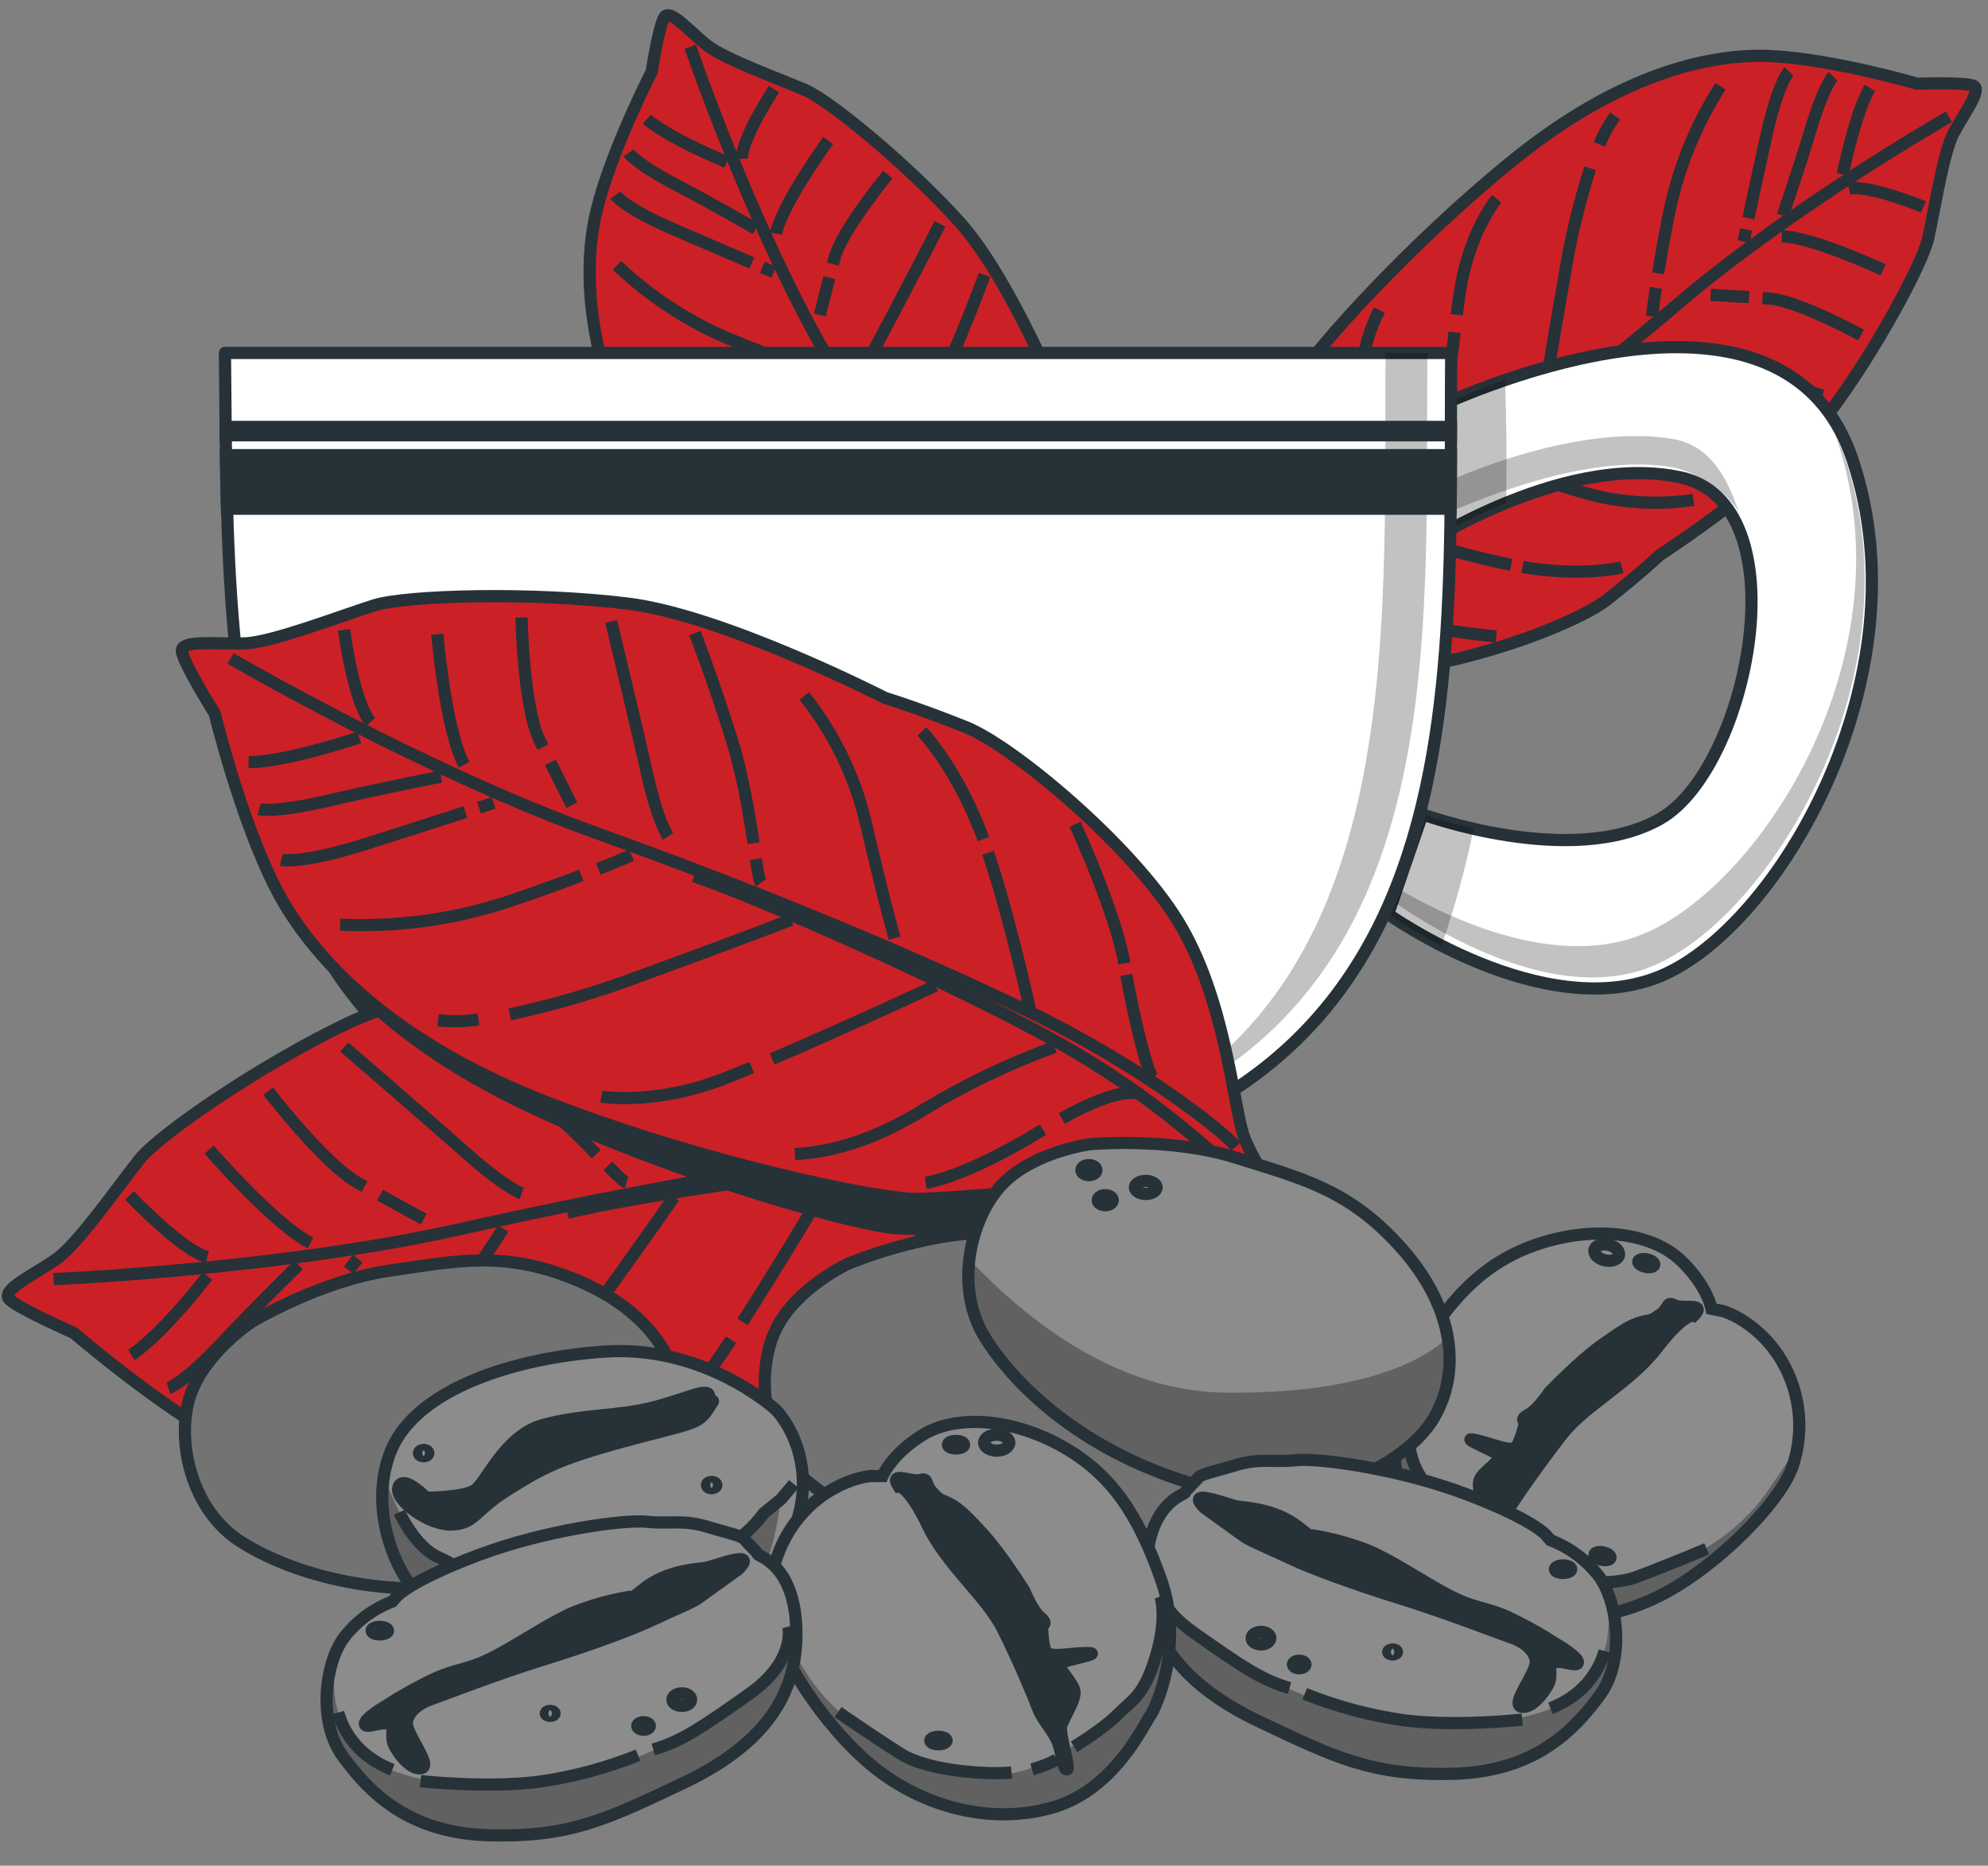 <svg width="163" height="153" viewBox="0 0 163 153" fill="none" xmlns="http://www.w3.org/2000/svg">
<rect x="0" y="0" width="163" height="153" fill="#808080" stroke="none"/>
<path d="M91.914 51.729C91.914 51.729 97.456 51.135 99.558 51.602C101.659 52.069 107.925 55.036 113.776 54.875C119.627 54.714 129.128 51.252 131.769 49.174C134.409 47.096 136.092 45.516 136.092 45.516C136.092 45.516 146.05 39.066 149.882 33.997C153.713 28.928 157.628 21.66 158.105 19.507C158.582 17.353 159.328 12.559 160.165 10.941C161.003 9.324 162.6 7.301 161.765 7.016C160.931 6.731 157.199 6.868 157.199 6.868C157.199 6.868 150.273 4.838 145.181 4.598C140.089 4.357 132.71 6.14 124.136 13.067C115.562 19.994 107.695 28.811 106.507 30.971C105.319 33.131 101.813 40.543 101.24 42.745C100.667 44.946 100.467 47.501 98.455 48.83C97.628 49.373 94.311 47.748 92.12 49.236C89.929 50.723 91.165 51.636 91.914 51.729Z" fill="#CC2027" stroke="#263238" stroke-miterlimit="10"/>
<path d="M159.798 9.577C159.798 9.577 147.094 16.834 137.778 24.744C129.981 31.405 121.851 37.664 113.419 43.5C106.943 47.913 100.502 50.516 99.077 50.774" stroke="#263238" stroke-miterlimit="10"/>
<path d="M99.575 49.208C103.742 47.823 107.737 45.963 111.479 43.665C117.835 39.791 128.624 31.967 132.212 28.804" stroke="#263238" stroke-miterlimit="10"/>
<path d="M123.899 46.32C119.435 45.423 113.419 43.5 113.419 43.5" stroke="#263238" stroke-miterlimit="10"/>
<path d="M132.981 46.523C132.981 46.523 130.213 47.237 125.808 46.646C125.502 46.605 125.176 46.553 124.836 46.495" stroke="#263238" stroke-miterlimit="10"/>
<path d="M112.424 50.18C109.392 49.102 106.315 48.219 105.697 48.315" stroke="#263238" stroke-miterlimit="10"/>
<path d="M122.673 52.196C122.673 52.196 116.379 51.612 113.138 50.438" stroke="#263238" stroke-miterlimit="10"/>
<path d="M138.849 40.993C135.785 41.451 132.659 41.233 129.688 40.354C124.901 38.891 122.106 38.187 122.106 38.187" stroke="#263238" stroke-miterlimit="10"/>
<path d="M131.165 32.887C130.679 32.66 130.167 32.495 129.64 32.396" stroke="#263238" stroke-miterlimit="10"/>
<path d="M146.022 36.82C146.022 36.82 142.98 36.363 138.784 35.429C136.52 34.874 134.3 34.152 132.143 33.269" stroke="#263238" stroke-miterlimit="10"/>
<path d="M143.402 24.367C141.641 24.257 140.257 24.181 140.257 24.181" stroke="#263238" stroke-miterlimit="10"/>
<path d="M152.591 27.474C152.591 27.474 147.44 24.645 145.002 24.476L144.515 24.442" stroke="#263238" stroke-miterlimit="10"/>
<path d="M149.435 32.437C149.435 32.437 142.224 30.315 139.35 29.415C136.476 28.515 135.333 28.625 135.333 28.625" stroke="#263238" stroke-miterlimit="10"/>
<path d="M154.4 22.134C154.4 22.134 148.587 19.407 146.091 19.386" stroke="#263238" stroke-miterlimit="10"/>
<path d="M157.707 16.972C157.707 16.972 153.223 15.114 151.602 15.471" stroke="#263238" stroke-miterlimit="10"/>
<path d="M110.676 43.713C111.225 40.6 111.469 37.442 111.404 34.282C111.26 29.35 112.468 26.702 113.093 25.424" stroke="#263238" stroke-miterlimit="10"/>
<path d="M119.438 25.816C119.535 25.081 119.631 24.401 119.723 23.803C120.465 18.995 122.714 16.302 122.714 16.302" stroke="#263238" stroke-miterlimit="10"/>
<path d="M118.065 38.96C118.065 38.96 118.645 32.359 119.26 27.255" stroke="#263238" stroke-miterlimit="10"/>
<path d="M131.144 11.841C131.471 11.012 131.904 10.23 132.431 9.512" stroke="#263238" stroke-miterlimit="10"/>
<path d="M126.55 32.915C126.55 32.915 127.034 29.687 128.322 22.351C128.798 19.453 129.487 16.595 130.382 13.799" stroke="#263238" stroke-miterlimit="10"/>
<path d="M135.951 22.419C136.164 21.083 136.459 19.414 136.847 17.477C137.602 13.782 139.031 10.258 141.064 7.081" stroke="#263238" stroke-miterlimit="10"/>
<path d="M135.46 25.94C135.46 25.94 135.546 25.102 135.769 23.601" stroke="#263238" stroke-miterlimit="10"/>
<path d="M143.361 17.896C143.704 16.213 144.268 13.637 144.834 11.096C145.789 6.789 146.681 5.851 146.681 5.851" stroke="#263238" stroke-miterlimit="10"/>
<path d="M142.959 19.809C142.959 19.809 143.039 19.441 143.17 18.816" stroke="#263238" stroke-miterlimit="10"/>
<path d="M151.094 14.303C151.094 14.303 151.41 12.586 152.079 10.34C152.749 8.094 153.312 7.201 153.312 7.201" stroke="#263238" stroke-miterlimit="10"/>
<path d="M146.173 17.676C146.173 17.676 147.426 14.049 148.491 10.522C149.555 6.995 150.294 6.256 150.294 6.256" stroke="#263238" stroke-miterlimit="10"/>
<path d="M106.356 40.35C106.174 34.247 107.177 31.943 107.177 31.943" stroke="#263238" stroke-miterlimit="10"/>
<path d="M105.144 47.051C105.144 47.051 106.311 46.55 106.37 41.79" stroke="#263238" stroke-miterlimit="10"/>
<path d="M85.074 78.511C85.074 78.511 85.545 72.954 86.403 70.983C87.261 69.011 91.361 63.427 92.319 57.64C93.277 51.853 91.677 41.879 90.142 38.887C88.608 35.896 87.371 33.949 87.371 33.949C87.371 33.949 82.935 22.934 78.688 18.219C74.44 13.503 68.043 8.259 66.028 7.386C64.012 6.514 59.442 4.865 58.007 3.742C56.571 2.619 54.916 0.651 54.459 1.428C54.003 2.204 53.429 5.892 53.429 5.892C53.429 5.892 50.119 12.308 48.918 17.25C47.716 22.192 48.063 29.79 53.23 39.526C58.398 49.263 65.561 58.663 67.456 60.24C69.351 61.816 75.958 66.665 78.011 67.651C80.064 68.637 82.533 69.314 83.454 71.542C83.831 72.456 81.606 75.406 82.647 77.841C83.687 80.276 84.844 79.232 85.074 78.511Z" fill="#CC2027" stroke="#263238" stroke-miterlimit="10"/>
<path d="M56.602 3.839C56.602 3.839 61.316 17.68 67.305 28.344C72.361 37.263 76.961 46.434 81.088 55.819C84.178 63.032 85.52 69.835 85.503 71.275" stroke="#263238" stroke-miterlimit="10"/>
<path d="M84.058 70.502C83.491 66.147 82.425 61.871 80.882 57.76C78.286 50.781 72.641 38.702 70.237 34.574" stroke="#263238" stroke-miterlimit="10"/>
<path d="M85.843 46.072C84.126 50.29 81.088 55.83 81.088 55.83" stroke="#263238" stroke-miterlimit="10"/>
<path d="M87.77 37.188C87.77 37.188 87.945 40.042 86.527 44.252C86.431 44.548 86.317 44.857 86.183 45.18" stroke="#263238" stroke-miterlimit="10"/>
<path d="M87.45 58.079C85.819 60.847 84.36 63.705 84.36 64.327" stroke="#263238" stroke-miterlimit="10"/>
<path d="M91.379 48.397C91.379 48.397 89.624 54.463 87.842 57.423" stroke="#263238" stroke-miterlimit="10"/>
<path d="M83.46 30.38C83.327 33.476 82.518 36.505 81.091 39.255C78.742 43.678 77.52 46.289 77.52 46.289" stroke="#263238" stroke-miterlimit="10"/>
<path d="M74.042 36.387C73.725 36.821 73.466 37.293 73.269 37.792" stroke="#263238" stroke-miterlimit="10"/>
<path d="M80.724 22.543C80.724 22.543 79.694 25.445 77.977 29.388C77.002 31.505 75.871 33.547 74.595 35.498" stroke="#263238" stroke-miterlimit="10"/>
<path d="M68.005 22.763C67.559 24.48 67.223 25.82 67.223 25.82" stroke="#263238" stroke-miterlimit="10"/>
<path d="M72.799 14.317C72.799 14.317 69.046 18.834 68.414 21.186C68.373 21.344 68.332 21.502 68.287 21.66" stroke="#263238" stroke-miterlimit="10"/>
<path d="M77.074 18.36C77.074 18.36 73.62 25.033 72.191 27.691C70.763 30.349 70.653 31.469 70.653 31.469" stroke="#263238" stroke-miterlimit="10"/>
<path d="M67.903 11.525C67.903 11.525 64.126 16.714 63.624 19.163" stroke="#263238" stroke-miterlimit="10"/>
<path d="M63.463 7.307C63.463 7.307 60.788 11.36 60.833 13.016" stroke="#263238" stroke-miterlimit="10"/>
<path d="M80.782 58.567C77.832 57.435 74.777 56.595 71.662 56.06C66.797 55.263 64.427 53.573 63.294 52.718" stroke="#263238" stroke-miterlimit="10"/>
<path d="M64.874 46.557C64.17 46.323 63.518 46.1 62.951 45.897C58.388 44.255 56.159 41.532 56.159 41.532" stroke="#263238" stroke-miterlimit="10"/>
<path d="M77.513 50.407C77.513 50.407 71.144 48.58 66.251 47.007" stroke="#263238" stroke-miterlimit="10"/>
<path d="M53.378 32.42C52.625 31.94 51.94 31.363 51.338 30.703" stroke="#263238" stroke-miterlimit="10"/>
<path d="M73.194 40.924C73.194 40.924 70.104 39.835 63.157 37.174C60.403 36.155 57.729 34.932 55.157 33.516" stroke="#263238" stroke-miterlimit="10"/>
<path d="M64.675 29.697C63.408 29.233 61.825 28.629 59.995 27.877C56.512 26.434 53.325 24.362 50.593 21.763" stroke="#263238" stroke-miterlimit="10"/>
<path d="M68.04 30.847C68.04 30.847 67.233 30.603 65.801 30.099" stroke="#263238" stroke-miterlimit="10"/>
<path d="M61.646 21.561C60.06 20.874 57.636 19.843 55.249 18.813C51.204 17.055 50.442 16 50.442 16" stroke="#263238" stroke-miterlimit="10"/>
<path d="M63.445 22.316L62.511 21.924" stroke="#263238" stroke-miterlimit="10"/>
<path d="M59.59 13.287C59.59 13.287 57.969 12.652 55.885 11.57C53.8 10.488 53.038 9.763 53.038 9.763" stroke="#263238" stroke-miterlimit="10"/>
<path d="M61.962 18.758C61.962 18.758 58.642 16.838 55.38 15.124C52.118 13.41 51.538 12.541 51.538 12.541" stroke="#263238" stroke-miterlimit="10"/>
<path d="M76.651 62.166C70.625 61.188 68.555 59.762 68.555 59.762" stroke="#263238" stroke-miterlimit="10"/>
<path d="M83 64.629C83 64.629 82.729 63.389 78.066 62.428" stroke="#263238" stroke-miterlimit="10"/>
<path d="M117.777 33.409C117.777 33.409 145.888 19.847 151.883 37.661C157.879 55.476 145.758 76.042 136.157 80.043C126.557 84.044 113.811 74.967 113.811 74.967L116.626 66.775C116.626 66.775 128.857 71.281 136.123 67.146C143.389 63.011 147.773 41.24 137.747 39.138C127.721 37.036 115.521 45.43 115.521 45.43L117.777 33.409Z" fill="white" stroke="#263238" stroke-linecap="round" stroke-linejoin="round"/>
<path opacity="0.24" d="M136.933 38.287C138.993 38.603 141.631 40.289 142.575 42.023C141.716 39.451 140.346 36.497 137.081 35.982C129.056 34.711 118.505 39.245 115.256 41.237L114.817 43.583C115.212 44.008 127.504 36.844 136.933 38.287Z" fill="black"/>
<path opacity="0.24" d="M151.296 37.603C151.065 36.918 150.786 36.25 150.462 35.604C150.51 35.731 150.558 35.855 150.602 35.982C156.594 53.8 144.37 72.576 134.77 76.578C126.793 79.899 116.647 74.174 113.443 72.157L113.117 73.102C113.117 73.102 125.904 83.22 135.505 79.222C145.105 75.225 157.288 55.418 151.296 37.603Z" fill="black"/>
<g opacity="0.24">
<path d="M115.521 45.43C118.039 43.777 120.71 42.371 123.497 41.23C123.562 37.139 123.497 33.65 123.394 31.166C121.483 31.813 119.608 32.562 117.777 33.409L115.521 45.43Z" fill="black"/>
<path d="M120.822 67.957C119.402 67.64 118.001 67.241 116.626 66.762L113.811 74.967C115.212 75.925 116.676 76.789 118.192 77.553C119.28 74.416 120.159 71.21 120.822 67.957Z" fill="black"/>
</g>
<path d="M18.444 28.945C18.759 58.138 17.187 97.054 68.716 97.054C122.7 97.037 118.676 58.138 118.989 28.945H18.444Z" fill="white" stroke="#263238" stroke-linecap="round" stroke-linejoin="round"/>
<g opacity="0.24">
<path d="M113.605 28.945C113.419 52.557 115.517 82.22 90.256 92.599C119.442 82.918 116.771 52.663 117.038 28.945H113.605Z" fill="black"/>
</g>
<path d="M18.499 35.01V35.697H118.965V35.01H18.499Z" fill="#263238" stroke="#263238" stroke-miterlimit="10"/>
<path d="M118.941 41.717C118.958 40.244 118.962 38.778 118.965 37.325H18.52C18.54 38.776 18.57 40.24 18.609 41.717H118.941Z" fill="#263238" stroke="#263238" stroke-miterlimit="10"/>
<path d="M105.419 97.126C105.419 97.126 98.627 94.667 96.409 92.98C94.191 91.294 88.374 84.562 81.445 81.454C74.516 78.346 61.626 76.79 57.467 77.566C53.309 78.343 50.538 79.122 50.538 79.122C50.538 79.122 35.571 80.547 28.504 83.913C21.438 87.279 13.121 92.98 11.456 95.055C9.791 97.129 6.467 101.924 4.668 103.215C2.868 104.506 -0.047 105.805 0.788 106.581C1.622 107.357 6.052 109.311 6.052 109.311C6.052 109.311 13.121 115.401 18.942 118.509C24.762 121.617 34.324 123.819 47.905 121.098C61.485 118.378 75.206 113.199 77.702 111.513C80.198 109.826 88.096 103.744 89.899 101.67C91.701 99.595 93.24 96.933 96.272 96.617C97.518 96.49 100.567 100.117 103.894 99.726C107.222 99.334 106.25 97.634 105.419 97.126Z" fill="#CC2027" stroke="#263238" stroke-miterlimit="10"/>
<path d="M100.626 97.061C100.489 96.402 100.385 95.737 100.316 95.069C98.768 94.382 97.257 93.623 96.409 92.98C94.194 91.297 88.374 84.562 81.445 81.454C74.516 78.346 61.626 76.79 57.468 77.566C53.309 78.343 50.538 79.122 50.538 79.122C50.538 79.122 38.689 80.252 31.097 82.873C34.321 85.699 38.517 88.481 43.929 90.975C56.386 96.717 70.584 100.608 73.657 100.735C76.731 100.862 86.97 100.667 89.758 100.086C90.342 99.966 90.936 99.818 91.53 99.674C92.783 98.177 94.167 96.827 96.272 96.607C97.213 96.511 99.183 98.551 101.522 99.392C101.15 98.645 100.85 97.864 100.626 97.061Z" fill="#263238" stroke="#263238" stroke-miterlimit="10"/>
<path d="M4.39 104.898C4.39 104.898 22.959 104.122 37.926 100.753C52.894 97.383 66.199 95.182 76.04 94.018C85.881 92.853 94.75 93.63 96.553 94.148" stroke="#263238" stroke-miterlimit="10"/>
<path d="M95.162 95.574C89.614 94.744 83.992 94.526 78.396 94.925C68.97 95.574 52.341 98.033 46.521 99.458" stroke="#263238" stroke-miterlimit="10"/>
<path d="M65.217 85.082C69.987 88.557 76.037 94.011 76.037 94.011" stroke="#263238" stroke-miterlimit="10"/>
<path d="M54.697 79.775C54.697 79.775 58.298 80.551 63.15 83.659C63.494 83.876 63.837 84.116 64.211 84.37" stroke="#263238" stroke-miterlimit="10"/>
<path d="M80.624 87.331C83.618 90.199 86.771 92.885 87.54 93.125" stroke="#263238" stroke-miterlimit="10"/>
<path d="M69.681 79.38C69.681 79.38 76.748 83.525 79.938 86.634" stroke="#263238" stroke-miterlimit="10"/>
<path d="M44.996 82.492C48.82 83.716 52.355 85.702 55.39 88.33C60.238 92.603 63.15 94.935 63.15 94.935" stroke="#263238" stroke-miterlimit="10"/>
<path d="M49.838 95.608C50.614 96.394 51.153 96.916 51.369 96.982" stroke="#263238" stroke-miterlimit="10"/>
<path d="M34.462 83.007C34.462 83.007 37.789 85.212 42.222 88.578C44.581 90.444 46.808 92.472 48.887 94.647" stroke="#263238" stroke-miterlimit="10"/>
<path d="M31.152 98.009C33.157 99.118 34.74 99.977 34.74 99.977" stroke="#263238" stroke-miterlimit="10"/>
<path d="M21.991 89.484C21.991 89.484 26.564 95.443 29.335 96.996L29.888 97.308" stroke="#263238" stroke-miterlimit="10"/>
<path d="M28.226 85.857C28.226 85.857 35.571 92.204 38.483 94.787C41.394 97.37 42.778 97.878 42.778 97.878" stroke="#263238" stroke-miterlimit="10"/>
<path d="M17.146 94.276C17.146 94.276 22.55 100.495 25.462 101.921" stroke="#263238" stroke-miterlimit="10"/>
<path d="M10.622 98.033C10.622 98.033 14.917 102.566 16.998 103.085" stroke="#263238" stroke-miterlimit="10"/>
<path d="M79.364 95.313C77.128 98.384 75.224 101.684 73.681 105.156C71.326 110.596 68.555 112.798 67.157 113.835" stroke="#263238" stroke-miterlimit="10"/>
<path d="M59.94 109.864C59.449 110.61 58.988 111.296 58.566 111.891C55.239 116.699 51.221 118.368 51.221 118.368" stroke="#263238" stroke-miterlimit="10"/>
<path d="M68.277 96.35C68.277 96.35 64.215 103.198 60.884 108.401" stroke="#263238" stroke-miterlimit="10"/>
<path d="M39.101 118.502C38.286 119.224 37.379 119.833 36.402 120.312" stroke="#263238" stroke-miterlimit="10"/>
<path d="M55.26 98.163C55.26 98.163 53.045 101.402 47.778 108.656C45.73 111.543 43.455 114.263 40.976 116.788" stroke="#263238" stroke-miterlimit="10"/>
<path d="M38.874 104.304C37.94 105.633 36.742 107.285 35.293 109.171C32.488 112.786 29.005 115.819 25.04 118.1" stroke="#263238" stroke-miterlimit="10"/>
<path d="M41.254 100.753C41.254 100.753 40.721 101.615 39.691 103.123" stroke="#263238" stroke-miterlimit="10"/>
<path d="M27.886 105.067C26.609 106.698 24.645 109.188 22.684 111.633C19.357 115.779 17.832 116.297 17.832 116.297" stroke="#263238" stroke-miterlimit="10"/>
<path d="M29.335 103.215L28.587 104.16" stroke="#263238" stroke-miterlimit="10"/>
<path d="M17.002 104.641C16.003 105.946 14.938 107.199 13.812 108.394C11.871 110.455 10.762 111.115 10.762 111.115" stroke="#263238" stroke-miterlimit="10"/>
<path d="M24.483 103.734C24.483 103.734 21.16 106.969 18.11 110.208C15.061 113.447 13.812 113.835 13.812 113.835" stroke="#263238" stroke-miterlimit="10"/>
<path d="M82.691 101.412C79.78 108.147 77.424 110.088 77.424 110.088" stroke="#263238" stroke-miterlimit="10"/>
<path d="M87.536 94.794C87.536 94.794 85.912 94.687 83.416 99.829" stroke="#263238" stroke-miterlimit="10"/>
<path d="M106.82 101.168C106.82 101.168 102.723 95.543 101.917 92.981C101.11 90.418 100.409 81.784 96.591 75.55C92.773 69.317 83.103 61.201 79.206 59.635C75.309 58.069 72.559 57.231 72.559 57.231C72.559 57.231 59.38 50.479 51.503 49.503C43.626 48.528 33.332 48.816 30.702 49.637C28.072 50.458 22.427 52.646 20.157 52.756C17.887 52.866 14.704 52.392 14.917 53.474C15.13 54.556 17.602 58.505 17.602 58.505C17.602 58.505 19.728 67.266 22.64 72.906C25.552 78.545 32.079 85.442 44.914 90.422C57.749 95.402 72.191 98.393 75.268 98.321C78.344 98.249 88.546 97.432 91.286 96.683C94.026 95.934 96.914 94.553 99.602 95.903C100.708 96.456 101.017 101.055 103.991 102.504C106.964 103.954 107.191 102.037 106.82 101.168Z" fill="#CC2027" stroke="#263238" stroke-miterlimit="10"/>
<path d="M18.907 53.996C18.907 53.996 34.671 63.204 49.041 68.366C63.411 73.528 75.704 78.772 84.515 83.031C93.325 87.29 100.155 92.63 101.34 94.022" stroke="#263238" stroke-miterlimit="10"/>
<path d="M99.317 94.451C95.222 90.805 90.72 87.642 85.902 85.026C77.75 80.562 62.553 73.772 56.904 71.859" stroke="#263238" stroke-miterlimit="10"/>
<path d="M81.012 69.935C82.832 75.324 84.501 83.031 84.501 83.031" stroke="#263238" stroke-miterlimit="10"/>
<path d="M75.587 59.979C75.587 59.979 78.083 62.53 80.192 67.662C80.339 68.022 80.487 68.407 80.634 68.809" stroke="#263238" stroke-miterlimit="10"/>
<path d="M92.344 79.947C93.071 83.893 94.033 87.777 94.524 88.382" stroke="#263238" stroke-miterlimit="10"/>
<path d="M88.147 67.596C88.147 67.596 91.454 74.757 92.189 79.009" stroke="#263238" stroke-miterlimit="10"/>
<path d="M65.949 57.076C68.352 60.104 70.065 63.621 70.969 67.38C72.37 73.472 73.348 76.934 73.348 76.934" stroke="#263238" stroke-miterlimit="10"/>
<path d="M61.969 70.447C62.134 71.505 62.261 72.223 62.391 72.401" stroke="#263238" stroke-miterlimit="10"/>
<path d="M56.976 51.918C56.976 51.918 58.381 55.493 59.988 60.621C60.908 63.554 61.433 66.803 61.79 69.152" stroke="#263238" stroke-miterlimit="10"/>
<path d="M45.127 62.513C46.106 64.491 46.888 66.037 46.888 66.037" stroke="#263238" stroke-miterlimit="10"/>
<path d="M42.758 50.637C42.758 50.637 42.909 57.97 44.244 60.717L44.516 61.267" stroke="#263238" stroke-miterlimit="10"/>
<path d="M50.109 50.956C50.109 50.956 52.303 60.078 53.127 63.753C53.951 67.428 54.779 68.592 54.779 68.592" stroke="#263238" stroke-miterlimit="10"/>
<path d="M35.856 52.011C35.856 52.011 36.542 59.996 38.064 62.712" stroke="#263238" stroke-miterlimit="10"/>
<path d="M28.209 51.65C28.209 51.65 28.995 57.661 30.393 59.206" stroke="#263238" stroke-miterlimit="10"/>
<path d="M86.465 85.861C82.759 87.207 79.194 88.913 75.82 90.954C70.581 94.182 66.962 94.526 65.176 94.646" stroke="#263238" stroke-miterlimit="10"/>
<path d="M61.636 87.54C60.781 87.884 59.984 88.227 59.284 88.488C53.636 90.672 49.302 89.927 49.302 89.927" stroke="#263238" stroke-miterlimit="10"/>
<path d="M76.707 80.833C76.707 80.833 69.204 84.322 63.315 86.84" stroke="#263238" stroke-miterlimit="10"/>
<path d="M39.231 83.604C38.133 83.769 37.017 83.789 35.914 83.663" stroke="#263238" stroke-miterlimit="10"/>
<path d="M64.874 75.42C64.874 75.42 61.097 76.91 52.344 80.091C48.912 81.382 45.389 82.415 41.803 83.182" stroke="#263238" stroke-miterlimit="10"/>
<path d="M47.664 71.793C46.088 72.394 44.1 73.119 41.762 73.906C37.296 75.394 32.595 76.044 27.893 75.826" stroke="#263238" stroke-miterlimit="10"/>
<path d="M51.781 70.131C51.781 70.131 50.82 70.56 49.058 71.254" stroke="#263238" stroke-miterlimit="10"/>
<path d="M38.157 66.594C36.096 67.26 32.982 68.269 29.885 69.241C24.628 70.893 23.059 70.512 23.059 70.512" stroke="#263238" stroke-miterlimit="10"/>
<path d="M40.471 65.838L39.273 66.229" stroke="#263238" stroke-miterlimit="10"/>
<path d="M29.449 60.47C29.449 60.47 27.389 61.194 24.545 61.875C21.702 62.555 20.384 62.496 20.384 62.496" stroke="#263238" stroke-miterlimit="10"/>
<path d="M36.161 63.691C36.161 63.691 31.457 64.594 26.983 65.645C22.509 66.696 21.242 66.353 21.242 66.353" stroke="#263238" stroke-miterlimit="10"/>
<path d="M85.51 92.637C79.024 96.638 75.896 96.992 75.896 96.992" stroke="#263238" stroke-miterlimit="10"/>
<path d="M93.514 89.769C93.514 89.769 92.24 88.818 87.059 91.724" stroke="#263238" stroke-miterlimit="10"/>
<path d="M69.523 103.641C69.523 103.641 65.324 105.599 63.658 108.927C61.993 112.255 62.333 118.217 66.155 121.436C69.976 124.654 77.077 127.92 86.551 127.618C96.024 127.315 102.188 120.783 103.163 116.507C104.138 112.231 102.071 107.44 96.495 104.081C90.918 100.722 86.904 101.062 81.232 101.072C75.559 101.083 69.523 103.641 69.523 103.641Z" fill="#737373" stroke="#263238" stroke-miterlimit="10"/>
<path d="M20.652 108.395C20.652 108.395 16.768 110.926 15.59 114.464C14.413 118.001 15.59 123.847 19.828 126.484C24.065 129.122 31.557 131.361 40.897 129.737C50.236 128.112 55.411 120.762 55.771 116.39C56.132 112.018 53.412 107.571 47.417 105.032C41.422 102.494 37.497 103.398 31.883 104.212C26.269 105.026 20.652 108.395 20.652 108.395Z" fill="#737373" stroke="#263238" stroke-miterlimit="10"/>
<path d="M141.318 107.529C141.318 107.529 143.804 108.258 145.727 111.029C146.636 112.374 147.221 113.911 147.435 115.52C147.65 117.129 147.488 118.766 146.963 120.302C145.933 123.204 140.854 128.432 136.154 130.829C131.453 133.226 125.705 133.511 121.076 131.049C116.448 128.586 115.201 122.906 114.834 122.081C114.466 121.257 113.309 115.803 116.207 110.995C119.105 106.187 121.962 103.264 126.587 101.866C131.213 100.468 135.587 101.251 137.788 103.339C139.989 105.427 140.336 107.33 140.336 107.33L141.318 107.529Z" fill="#8C8C8C"/>
<path d="M114.714 114.666L115.565 112.217C115.685 111.953 115.819 111.688 115.964 111.427C115.665 112.801 115.246 115.167 115.373 117.249C115.569 120.408 116.245 121.415 119.995 125.265C123.744 129.115 124.967 128.95 126.78 129.554C128.593 130.159 133.087 129.898 137.719 128.012C140.502 126.869 142.922 124.991 144.721 122.579L147.378 118.667C147.286 119.222 147.147 119.767 146.963 120.298C145.933 123.201 140.854 128.428 136.154 130.825C131.453 133.222 125.705 133.507 121.076 131.045C116.448 128.582 115.201 122.902 114.834 122.077C114.556 121.463 113.842 118.241 114.714 114.666Z" fill="#616161"/>
<path d="M138.87 107.896C138.87 107.896 138.118 107.604 135.882 110.52C133.647 113.436 129.949 115.232 128.091 117.619C126.234 120.006 124.589 122.369 123.971 123.324C123.353 124.279 122.281 124.931 121.766 125.773C121.251 126.614 120.911 127.895 120.602 127.761C120.293 127.627 121.835 125.11 121.79 124.354C121.746 123.599 121.011 121.95 121.354 121.284C121.698 120.618 123.174 119.704 122.972 119.388C122.769 119.072 119.452 117.767 120.942 118.083C122.433 118.399 123.961 119.189 124.355 118.595C124.75 118.001 125.042 116.641 125.042 116.641C125.042 116.641 124.551 116.4 125.307 116.019C126.062 115.638 127.054 114.151 127.054 114.151C127.054 114.151 129.561 111.561 131.236 110.373C132.912 109.184 133.695 108.655 134.557 108.429C135.419 108.202 135.309 108.384 136.109 107.807C136.909 107.23 136.614 106.694 137.287 107.041C137.96 107.388 139.986 106.777 138.87 107.896Z" fill="#263238" stroke="#263238" stroke-miterlimit="10"/>
<path d="M139.931 127.016C139.931 127.016 136.734 128.373 134.166 129.324C131.597 130.276 126.742 129.527 124.967 128.95" stroke="#263238" stroke-miterlimit="10"/>
<path d="M123.401 128.349C123.401 128.349 121.942 127.569 121.567 127.085" stroke="#263238" stroke-miterlimit="10"/>
<path d="M120.41 125.825C120.41 125.825 118.377 123.908 117.454 122.493C116.53 121.078 115.692 120.645 115.373 117.249C115.054 113.852 116.005 112.303 116.005 112.303" stroke="#263238" stroke-miterlimit="10"/>
<path d="M141.318 107.529C141.318 107.529 143.804 108.258 145.727 111.029C146.636 112.374 147.221 113.911 147.435 115.52C147.65 117.129 147.488 118.766 146.963 120.302C145.933 123.204 140.854 128.432 136.154 130.829C131.453 133.226 125.705 133.511 121.076 131.049C116.448 128.586 115.201 122.906 114.834 122.081C114.466 121.257 113.309 115.803 116.207 110.995C119.105 106.187 121.962 103.264 126.587 101.866C131.213 100.468 135.587 101.251 137.788 103.339C139.989 105.427 140.336 107.33 140.336 107.33L141.318 107.529Z" stroke="#263238" stroke-miterlimit="10"/>
<path d="M130.742 127.473C130.704 127.638 130.969 127.837 131.329 127.913C131.69 127.988 132.016 127.913 132.047 127.748C132.078 127.583 131.82 127.384 131.456 127.308C131.092 127.233 130.776 127.305 130.742 127.473Z" stroke="#263238" stroke-miterlimit="10"/>
<path d="M135.639 103.722C135.674 103.555 135.409 103.357 135.047 103.281C134.685 103.205 134.363 103.279 134.328 103.446C134.293 103.613 134.558 103.81 134.92 103.886C135.282 103.962 135.604 103.889 135.639 103.722Z" stroke="#263238" stroke-miterlimit="10"/>
<path d="M130.732 102.508C130.656 102.851 131.048 103.243 131.604 103.359C132.16 103.476 132.672 103.284 132.744 102.93C132.816 102.576 132.428 102.195 131.872 102.078C131.315 101.962 130.8 102.154 130.732 102.508Z" stroke="#263238" stroke-miterlimit="10"/>
<path d="M89.404 93.826C89.404 93.826 84.806 94.42 82.214 97.088C79.621 99.757 78.138 105.541 80.806 109.765C83.474 113.989 89.253 119.272 98.369 121.848C107.486 124.423 115.342 120.069 117.564 116.287C119.785 112.506 119.281 107.32 114.971 102.426C110.662 97.531 106.73 96.642 101.336 94.938C95.942 93.235 89.404 93.826 89.404 93.826Z" fill="#8C8C8C"/>
<path d="M117.564 116.287C118.72 114.295 119.124 111.954 118.7 109.689C117.038 111.259 112.266 114.336 100.457 114.206C91.433 114.103 84.003 108.096 79.477 103.27C79.161 105.524 79.63 107.817 80.806 109.765C83.474 113.989 89.253 119.255 98.37 121.848C107.486 124.441 115.349 120.068 117.564 116.287Z" fill="#616161"/>
<path d="M89.404 93.826C89.404 93.826 84.806 94.42 82.214 97.088C79.621 99.757 78.138 105.541 80.806 109.765C83.474 113.989 89.253 119.272 98.369 121.848C107.486 124.423 115.342 120.069 117.564 116.287C119.785 112.506 119.281 107.32 114.971 102.426C110.662 97.531 106.73 96.642 101.336 94.938C95.942 93.235 89.404 93.826 89.404 93.826Z" stroke="#263238" stroke-miterlimit="10"/>
<path d="M89.899 95.958C89.899 96.185 89.624 96.37 89.284 96.37C88.944 96.37 88.666 96.185 88.666 95.958C88.666 95.732 88.944 95.546 89.284 95.546C89.624 95.546 89.899 95.732 89.899 95.958Z" stroke="#263238" stroke-miterlimit="10"/>
<path d="M94.833 97.377C94.833 97.672 94.435 97.912 93.944 97.912C93.453 97.912 93.051 97.672 93.051 97.377C93.051 97.081 93.449 96.841 93.944 96.841C94.438 96.841 94.833 97.078 94.833 97.377Z" stroke="#263238" stroke-miterlimit="10"/>
<path d="M91.238 98.424C91.238 98.651 90.96 98.836 90.62 98.836C90.28 98.836 90.001 98.651 90.001 98.424C90.001 98.198 90.28 98.016 90.62 98.016C90.96 98.016 91.238 98.198 91.238 98.424Z" stroke="#263238" stroke-miterlimit="10"/>
<path d="M126.725 125.842C126.725 125.842 125.53 124.516 120.033 122.462C114.535 120.408 108.039 119.546 106.25 119.746C104.461 119.945 103.335 119.546 101.347 120.144C99.359 120.742 98.497 120.872 98.232 121.202C97.968 121.531 97.237 122.198 97.171 122.397C97.106 122.596 94.057 123.259 93.992 128.826C93.926 134.394 97.171 138.302 103.335 141.218C109.498 144.134 112.544 145.659 119.236 145.459C125.928 145.26 129.111 141.815 131.165 139.03C133.218 136.245 132.689 131.543 131.165 129.355C130.134 127.976 128.732 126.918 127.123 126.305L126.725 125.842Z" fill="#8C8C8C"/>
<path d="M131.831 133.93C131.638 136.482 129.918 138.456 128.452 139.476C126.986 140.496 123.178 141.252 122.216 141.324C121.255 141.396 114.631 141.07 111.702 140.562C108.774 140.053 105.714 138.436 103.225 137.436C100.735 136.437 97.552 134.057 95.64 131.254C94.349 129.355 94.366 126.879 94.513 125.471C94.156 126.553 93.978 127.686 93.988 128.826C93.919 134.393 97.168 138.302 103.331 141.218C109.495 144.134 112.54 145.658 119.233 145.459C125.925 145.26 129.108 141.815 131.161 139.03C132.73 136.901 132.789 133.651 132.047 131.261C131.996 131.938 131.927 132.841 131.831 133.93Z" fill="#616161"/>
<path d="M98.761 123.654C98.761 123.654 101.611 125.715 102.074 126.041C102.538 126.367 104.327 127.102 105.852 127.83C107.376 128.558 110.954 129.891 114.796 131.079C118.639 132.268 123.212 134.06 124.009 134.325C124.805 134.589 125.798 135.252 125.928 136.183C126.059 137.114 123.81 139.762 124.737 139.961C125.664 140.16 126.855 138.501 127.055 137.838C127.254 137.176 126.855 136.513 127.453 136.313C128.05 136.114 129.376 136.777 129.376 136.313C129.376 135.85 127.659 134.857 127.659 134.857C126.364 134.016 125.014 133.263 123.617 132.604C121.695 131.742 120.833 131.941 118.515 130.681C116.197 129.42 114.202 128.029 112.214 127.171C110.739 126.59 109.205 126.167 107.64 125.91C107.376 125.845 108.633 126.972 106.579 125.316C104.526 123.661 102.009 123.657 101.347 123.527C100.684 123.396 97.037 121.933 98.761 123.654Z" fill="#263238" stroke="#263238" stroke-miterlimit="10"/>
<path d="M94.654 128.359C94.654 128.359 93.992 131.145 97.834 133.854C101.676 136.564 103.4 137.766 105.731 138.429" stroke="#263238" stroke-miterlimit="10"/>
<path d="M106.978 138.9C109.617 139.961 112.377 140.696 115.195 141.087C119.5 141.616 124.809 141.019 124.809 141.019" stroke="#263238" stroke-miterlimit="10"/>
<path d="M127.123 140.092C127.911 139.787 128.647 139.363 129.307 138.835C130.392 137.947 131.179 136.748 131.563 135.4" stroke="#263238" stroke-miterlimit="10"/>
<path d="M126.725 125.842C126.725 125.842 125.53 124.516 120.033 122.462C114.535 120.408 108.039 119.546 106.25 119.746C104.461 119.945 103.335 119.546 101.347 120.144C99.359 120.742 98.497 120.872 98.232 121.202C97.968 121.531 97.237 122.198 97.171 122.397C97.106 122.596 94.057 123.259 93.992 128.826C93.926 134.394 97.171 138.302 103.335 141.218C109.498 144.134 112.544 145.659 119.236 145.459C125.928 145.26 129.111 141.815 131.165 139.03C133.218 136.245 132.689 131.543 131.165 129.355C130.134 127.976 128.732 126.918 127.123 126.305L126.725 125.842Z" stroke="#263238" stroke-miterlimit="10"/>
<path d="M103.39 134.854C103.814 134.854 104.159 134.623 104.159 134.339C104.159 134.054 103.814 133.824 103.39 133.824C102.965 133.824 102.62 134.054 102.62 134.339C102.62 134.623 102.965 134.854 103.39 134.854Z" stroke="#263238" stroke-miterlimit="10"/>
<path d="M107.036 136.499C107.036 136.667 106.806 136.808 106.524 136.808C106.243 136.808 106.009 136.667 106.009 136.499C106.009 136.331 106.239 136.19 106.524 136.19C106.809 136.19 107.036 136.327 107.036 136.499Z" stroke="#263238" stroke-miterlimit="10"/>
<path d="M114.182 135.678C114.381 135.678 114.542 135.586 114.542 135.472C114.542 135.358 114.381 135.266 114.182 135.266C113.982 135.266 113.821 135.358 113.821 135.472C113.821 135.586 113.982 135.678 114.182 135.678Z" stroke="#263238" stroke-miterlimit="10"/>
<path d="M128.826 128.685C128.826 128.857 128.527 128.994 128.157 128.994C127.786 128.994 127.49 128.857 127.49 128.685C127.49 128.514 127.789 128.376 128.157 128.376C128.524 128.376 128.826 128.514 128.826 128.685Z" stroke="#263238" stroke-miterlimit="10"/>
<path d="M63.892 115.923C63.74 115.734 63.569 115.561 63.38 115.408C62.083 114.323 56.795 110.346 49.546 110.84C42.136 111.348 34.225 113.907 32.103 118.856C29.981 123.805 32.515 130.726 36.986 133.023C45.378 137.341 50.72 135.005 56.616 132.766C66.951 128.837 67.329 120.254 63.892 115.923Z" fill="#8C8C8C"/>
<path d="M31.797 121.913C31.797 121.913 33.071 124.973 33.772 125.8C34.472 126.628 37.47 128.479 38.17 128.861C38.871 129.242 42.744 130.647 43.547 130.712C44.351 130.777 50.215 129.681 50.215 129.681C50.215 129.681 54.041 129.238 54.933 128.854C55.826 128.469 58.501 127.387 58.501 127.387C59.417 126.913 60.289 126.359 61.107 125.732C62.007 124.966 64.022 122.95 64.022 122.95C64.022 122.95 63.6 126.687 62.58 128.727C61.56 130.767 55.569 133.191 55.126 133.38C54.683 133.569 50.281 135.355 46.648 135.293C43.015 135.232 38.987 134.383 36.986 133.009C34.984 131.636 32.625 128.658 32.117 127.191C31.608 125.725 31.797 121.913 31.797 121.913Z" fill="#616161"/>
<path d="M34.946 122.823C34.946 122.823 38.005 122.823 38.946 122.194C39.887 121.566 41.377 117.729 44.516 116.861C47.654 115.992 50.635 116.153 53.443 115.449C56.252 114.745 58.23 113.642 58.151 114.583C58.072 115.525 58.937 114.192 58.072 115.528C57.207 116.864 56.661 116.703 51.17 118.193C45.68 119.684 44.344 120.47 41.6 122.194C38.857 123.918 38.933 124.942 37.051 125.021C35.169 125.1 32.422 123.06 32.656 122.04C32.889 121.02 34.239 122.119 34.946 122.823Z" fill="#263238" stroke="#263238" stroke-miterlimit="10"/>
<path d="M32.748 124.018C32.748 124.018 34.005 126.865 35.993 127.727C37.981 128.59 39.904 130.513 43.547 130.712C47.19 130.911 50.439 129.452 52.228 129.187C54.017 128.923 54.631 129.053 55.476 128.59C56.321 128.126 57 127.597 57.464 127.329" stroke="#263238" stroke-miterlimit="10"/>
<path d="M58.92 126.401C58.92 126.401 60.245 126.47 61.107 125.739C61.674 125.244 62.185 124.689 62.632 124.083L64.022 122.957L65.083 121.696" stroke="#263238" stroke-miterlimit="10"/>
<path d="M63.892 115.923C63.74 115.734 63.569 115.561 63.38 115.408C62.083 114.323 56.795 110.346 49.546 110.84C42.136 111.348 34.225 113.907 32.103 118.856C29.981 123.805 32.515 130.726 36.986 133.023C45.378 137.341 50.72 135.005 56.616 132.766C66.951 128.837 67.329 120.254 63.892 115.923Z" stroke="#263238" stroke-miterlimit="10"/>
<path d="M52.31 127.958C52.735 127.958 53.079 127.727 53.079 127.442C53.079 127.158 52.735 126.927 52.31 126.927C51.885 126.927 51.541 127.158 51.541 127.442C51.541 127.727 51.885 127.958 52.31 127.958Z" stroke="#263238" stroke-miterlimit="10"/>
<path d="M42.854 127.902C42.854 128.047 42.682 128.16 42.469 128.16C42.256 128.16 42.084 128.047 42.084 127.902C42.084 127.758 42.256 127.645 42.469 127.645C42.682 127.645 42.854 127.761 42.854 127.902Z" stroke="#263238" stroke-miterlimit="10"/>
<path d="M58.734 121.785C58.734 121.93 58.559 122.043 58.346 122.043C58.134 122.043 57.962 121.93 57.962 121.785C57.962 121.641 58.134 121.531 58.346 121.531C58.559 121.531 58.734 121.645 58.734 121.785Z" stroke="#263238" stroke-miterlimit="10"/>
<path d="M35.121 119.165C35.121 119.306 34.946 119.423 34.733 119.423C34.52 119.423 34.348 119.306 34.348 119.165C34.348 119.025 34.52 118.908 34.733 118.908C34.946 118.908 35.121 119.025 35.121 119.165Z" stroke="#263238" stroke-miterlimit="10"/>
<path d="M71.364 121.044C71.364 121.044 68.778 121.243 66.326 123.565C65.162 124.693 64.275 126.076 63.734 127.605C63.194 129.134 63.015 130.768 63.212 132.378C63.61 135.427 67.521 141.592 71.628 144.907C75.735 148.221 81.304 149.677 86.338 148.217C91.372 146.758 93.761 141.458 94.29 140.73C94.819 140.002 97.072 134.892 95.217 129.596C93.363 124.3 91.176 120.845 86.935 118.526C82.695 116.208 78.255 116.074 75.669 117.664C73.084 119.254 72.356 121.044 72.356 121.044H71.364Z" fill="#8C8C8C"/>
<path d="M95.932 133.497L95.588 130.928C95.524 130.647 95.449 130.362 95.362 130.073C95.362 131.478 95.293 133.879 94.74 135.891C93.902 138.944 93.023 139.789 88.559 142.784C84.096 145.779 82.935 145.37 81.04 145.59C79.144 145.81 74.79 144.632 70.649 141.829C68.169 140.135 66.194 137.799 64.936 135.07L63.157 130.695C63.132 131.257 63.154 131.82 63.226 132.378C63.624 135.428 67.535 141.592 71.642 144.907C75.748 148.221 81.318 149.677 86.352 148.218C91.385 146.758 93.775 141.459 94.304 140.73C94.685 140.184 96.048 137.193 95.932 133.497Z" fill="#616161"/>
<path d="M73.681 121.906C73.681 121.906 74.478 121.775 76.068 125.089C77.657 128.404 80.906 130.928 82.248 133.638C83.591 136.348 84.7 139.006 85.098 140.067C85.497 141.128 86.424 141.987 86.753 142.918C87.083 143.849 87.152 145.171 87.481 145.102C87.811 145.033 86.819 142.255 87.018 141.523C87.217 140.792 88.278 139.339 88.079 138.608C87.88 137.876 86.619 136.688 86.887 136.42C87.155 136.152 90.664 135.561 89.14 135.561C87.615 135.561 85.957 136.025 85.706 135.362C85.455 134.699 85.442 133.301 85.442 133.301C85.442 133.301 85.97 133.171 85.308 132.638C84.645 132.106 83.986 130.454 83.986 130.454C83.986 130.454 82.063 127.404 80.672 125.879C79.282 124.354 78.612 123.692 77.822 123.293C77.033 122.895 77.094 123.097 76.432 122.366C75.769 121.634 76.164 121.174 75.436 121.373C74.708 121.573 72.823 120.58 73.681 121.906Z" fill="#263238" stroke="#263238" stroke-miterlimit="10"/>
<path d="M68.713 140.397C68.713 140.397 71.563 142.386 73.863 143.832C76.164 145.278 81.074 145.549 82.942 145.357" stroke="#263238" stroke-miterlimit="10"/>
<path d="M84.617 145.102C84.617 145.102 86.207 144.639 86.678 144.244" stroke="#263238" stroke-miterlimit="10"/>
<path d="M88.061 143.248C88.061 143.248 90.465 141.792 91.639 140.596C92.814 139.401 93.761 139.14 94.754 135.891C95.746 132.642 95.152 130.921 95.152 130.921" stroke="#263238" stroke-miterlimit="10"/>
<path d="M71.364 121.044C71.364 121.044 68.778 121.243 66.326 123.565C65.162 124.693 64.275 126.076 63.734 127.605C63.194 129.134 63.015 130.768 63.212 132.378C63.61 135.427 67.521 141.592 71.628 144.907C75.735 148.221 81.304 149.677 86.338 148.217C91.372 146.758 93.761 141.458 94.29 140.73C94.819 140.002 97.072 134.892 95.217 129.596C93.363 124.3 91.176 120.845 86.935 118.526C82.695 116.208 78.255 116.074 75.669 117.664C73.084 119.254 72.356 121.044 72.356 121.044H71.364Z" stroke="#263238" stroke-miterlimit="10"/>
<path d="M77.613 142.736C77.613 142.908 77.314 143.045 76.947 143.045C76.579 143.045 76.277 142.908 76.277 142.736C76.277 142.564 76.576 142.427 76.947 142.427C77.318 142.427 77.613 142.568 77.613 142.736Z" stroke="#263238" stroke-miterlimit="10"/>
<path d="M79.052 118.475C79.052 118.646 78.753 118.784 78.385 118.784C78.018 118.784 77.716 118.646 77.716 118.475C77.716 118.303 78.015 118.166 78.385 118.166C78.756 118.166 79.052 118.306 79.052 118.475Z" stroke="#263238" stroke-miterlimit="10"/>
<path d="M82.753 118.306C82.753 118.667 82.293 118.962 81.723 118.962C81.153 118.962 80.693 118.667 80.693 118.306C80.693 117.946 81.153 117.654 81.723 117.654C82.293 117.654 82.753 117.946 82.753 118.306Z" stroke="#263238" stroke-miterlimit="10"/>
<path d="M32.566 130.884C32.566 130.884 33.758 129.575 39.259 127.514C44.76 125.454 51.253 124.595 53.041 124.794C54.831 124.993 55.957 124.595 57.945 125.193C59.933 125.79 60.795 125.921 61.059 126.254C61.324 126.587 62.051 127.247 62.12 127.446C62.189 127.645 65.235 128.308 65.3 133.875C65.365 139.442 62.127 143.344 55.946 146.26C49.766 149.176 46.737 150.701 40.045 150.501C33.353 150.302 30.194 146.857 28.134 144.072C26.073 141.287 26.602 136.581 28.134 134.383C29.164 133.004 30.566 131.946 32.175 131.334L32.566 130.884Z" fill="#8C8C8C"/>
<path d="M27.447 138.972C27.636 141.52 29.356 143.498 30.822 144.518C32.288 145.538 36.114 146.301 37.068 146.366C38.023 146.431 44.653 146.112 47.585 145.6C50.518 145.088 53.57 143.474 56.063 142.478C58.556 141.482 61.736 139.099 63.648 136.296C64.939 134.4 64.922 131.921 64.774 130.516C65.132 131.597 65.31 132.729 65.3 133.868C65.365 139.435 62.12 143.347 55.957 146.263C49.793 149.179 46.748 150.704 40.055 150.505C33.363 150.305 30.194 146.857 28.134 144.072C26.561 141.942 26.506 138.69 27.248 136.3C27.292 136.98 27.364 137.879 27.447 138.972Z" fill="#616161"/>
<path d="M60.53 128.696L57.217 131.083C56.753 131.426 54.964 132.141 53.44 132.872C51.915 133.604 48.337 134.933 44.492 136.118C40.646 137.303 36.079 139.102 35.282 139.367C34.486 139.631 33.493 140.294 33.359 141.221C33.226 142.149 35.481 144.8 34.554 144.999C33.627 145.199 32.432 143.543 32.233 142.88C32.034 142.217 32.432 141.555 31.838 141.355C31.244 141.156 29.916 141.819 29.916 141.355C29.916 140.892 31.632 139.896 31.632 139.896C32.932 139.055 34.287 138.302 35.688 137.643C37.607 136.781 38.469 136.98 40.79 135.723C43.111 134.466 45.096 133.071 47.084 132.209C48.557 131.627 50.088 131.204 51.651 130.949C51.915 130.884 50.655 132.01 52.708 130.351C54.762 128.692 57.282 128.696 57.945 128.562C58.607 128.428 62.251 126.972 60.53 128.696Z" fill="#263238" stroke="#263238" stroke-miterlimit="10"/>
<path d="M64.637 133.401C64.637 133.401 65.3 136.186 61.458 138.896C57.615 141.606 55.892 142.805 53.56 143.468" stroke="#263238" stroke-miterlimit="10"/>
<path d="M52.313 143.938C49.675 145.001 46.915 145.736 44.097 146.126C39.788 146.658 34.482 146.061 34.482 146.061" stroke="#263238" stroke-miterlimit="10"/>
<path d="M32.168 145.133C31.379 144.827 30.641 144.402 29.981 143.873C28.895 142.987 28.108 141.787 27.728 140.438" stroke="#263238" stroke-miterlimit="10"/>
<path d="M32.566 130.884C32.566 130.884 33.758 129.575 39.259 127.514C44.76 125.454 51.253 124.595 53.041 124.794C54.831 124.993 55.957 124.595 57.945 125.193C59.933 125.79 60.795 125.921 61.059 126.254C61.324 126.587 62.051 127.247 62.12 127.446C62.189 127.645 65.235 128.308 65.3 133.875C65.365 139.442 62.127 143.344 55.946 146.26C49.766 149.176 46.737 150.701 40.045 150.501C33.353 150.302 30.194 146.857 28.134 144.072C26.073 141.287 26.602 136.581 28.134 134.383C29.164 133.004 30.566 131.946 32.175 131.334L32.566 130.884Z" stroke="#263238" stroke-miterlimit="10"/>
<path d="M55.902 139.895C56.327 139.895 56.671 139.665 56.671 139.38C56.671 139.096 56.327 138.865 55.902 138.865C55.477 138.865 55.133 139.096 55.133 139.38C55.133 139.665 55.477 139.895 55.902 139.895Z" stroke="#263238" stroke-miterlimit="10"/>
<path d="M52.252 141.538C52.252 141.709 52.482 141.847 52.767 141.847C53.052 141.847 53.282 141.709 53.282 141.538C53.282 141.366 53.052 141.232 52.767 141.232C52.482 141.232 52.252 141.369 52.252 141.538Z" stroke="#263238" stroke-miterlimit="10"/>
<path d="M44.749 140.51C44.749 140.624 44.91 140.717 45.11 140.717C45.309 140.717 45.47 140.624 45.47 140.51C45.47 140.397 45.309 140.304 45.11 140.304C44.91 140.304 44.749 140.397 44.749 140.51Z" stroke="#263238" stroke-miterlimit="10"/>
<path d="M30.465 133.727C30.465 133.895 30.764 134.033 31.131 134.033C31.499 134.033 31.818 133.895 31.818 133.727C31.818 133.559 31.519 133.418 31.131 133.418C30.743 133.418 30.465 133.555 30.465 133.727Z" stroke="#263238" stroke-miterlimit="10"/>
</svg>
